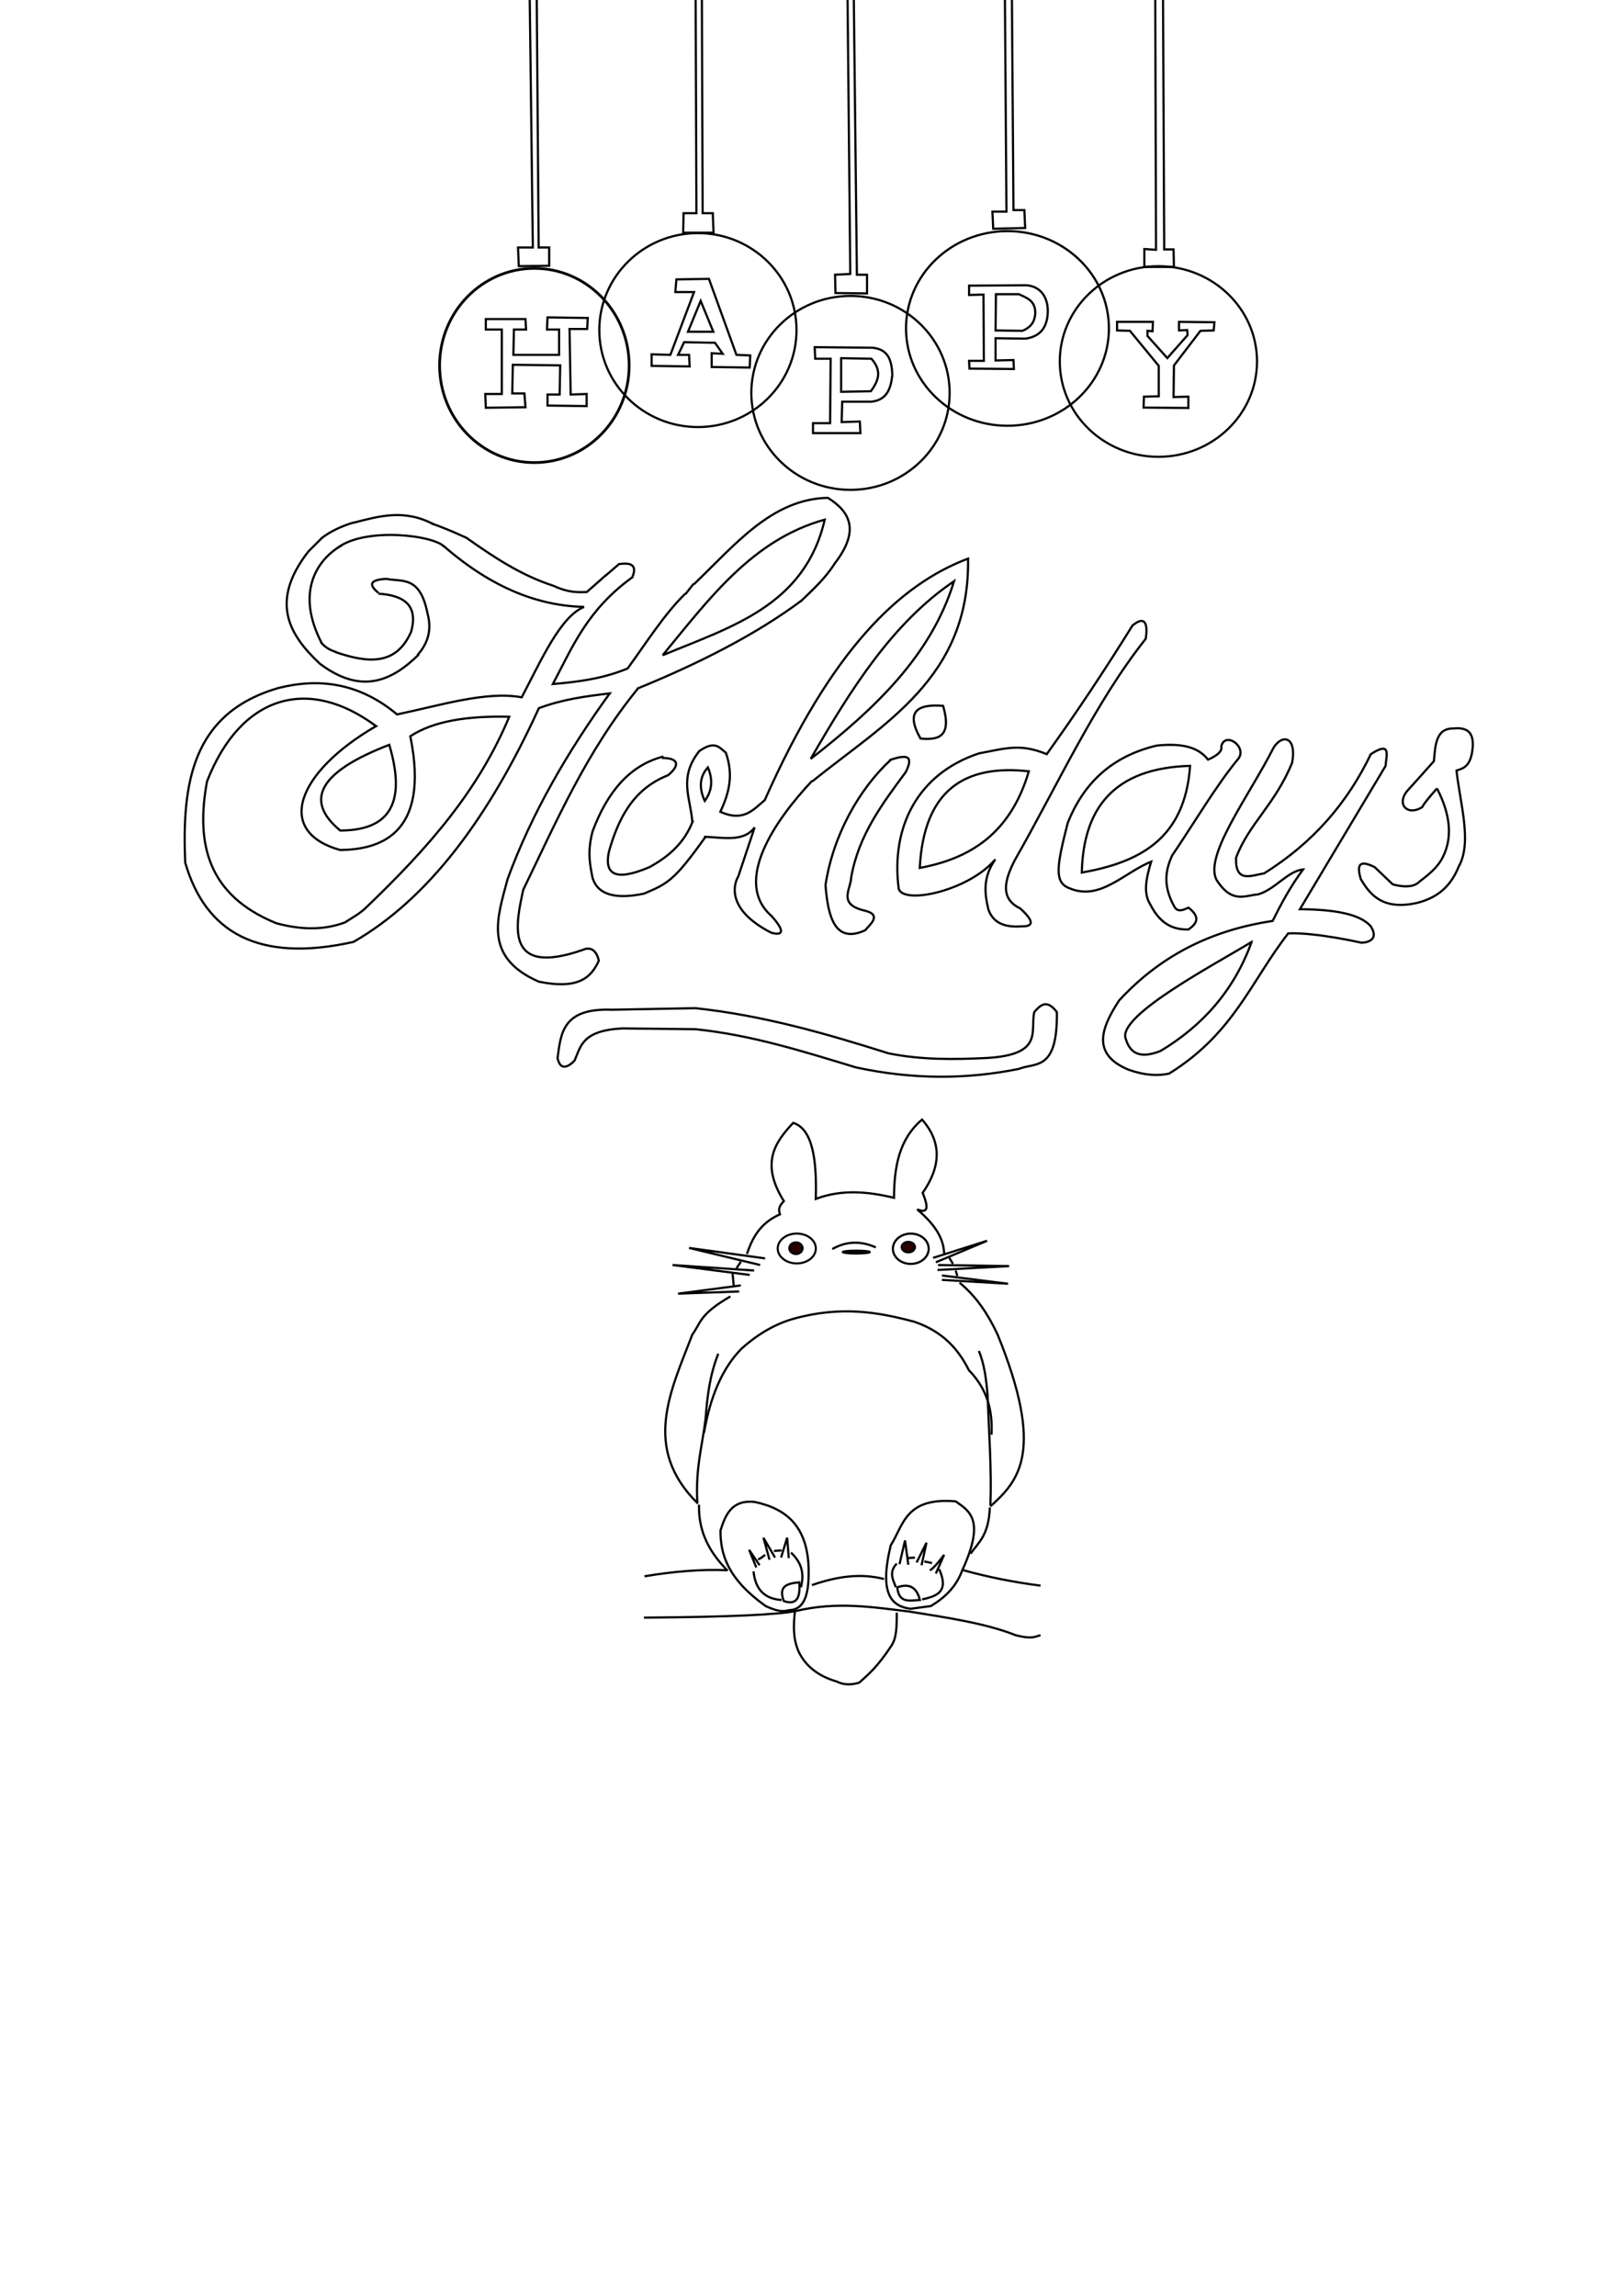 <?xml version="1.0" encoding="UTF-8" standalone="no"?>
<!-- Created with Inkscape (http://www.inkscape.org/) -->

<svg
   xmlns:dc="http://purl.org/dc/elements/1.1/"
   xmlns:cc="http://creativecommons.org/ns#"
   xmlns:rdf="http://www.w3.org/1999/02/22-rdf-syntax-ns#"
   xmlns:svg="http://www.w3.org/2000/svg"
   xmlns="http://www.w3.org/2000/svg"
   xmlns:sodipodi="http://sodipodi.sourceforge.net/DTD/sodipodi-0.dtd"
   xmlns:inkscape="http://www.inkscape.org/namespaces/inkscape"
   width="210mm"
   height="297mm"
   viewBox="0 0 744.094 1052.362"
   id="svg2"
   version="1.1"
   inkscape:version="0.91 r13725"
   sodipodi:docname="holidays.svg">
  <defs
     id="defs4" />
  <sodipodi:namedview
     id="base"
     pagecolor="#ffffff"
     bordercolor="#666666"
     borderopacity="1.0"
     inkscape:pageopacity="0.0"
     inkscape:pageshadow="2"
     inkscape:zoom="0.49497475"
     inkscape:cx="367.81283"
     inkscape:cy="590.56909"
     inkscape:document-units="px"
     inkscape:current-layer="layer1"
     showgrid="false"
     inkscape:window-width="1280"
     inkscape:window-height="702"
     inkscape:window-x="0"
     inkscape:window-y="1"
     inkscape:window-maximized="1"
     inkscape:snap-global="true" />
  <g
     inkscape:label="Layer 1"
     inkscape:groupmode="layer"
     id="layer1">
    <path
       style="fill:none;fill-rule:evenodd;stroke:#000000;stroke-width:1px;stroke-linecap:butt;stroke-linejoin:miter;stroke-opacity:1"
       d="m 178.47,341.413 c 8.493,28.572 -1.513,39.242 -22.5,39.286 -16.949,-14.054 -9.122,-27.136 22.5,-39.286 z"
       id="path4186"
       inkscape:connector-curvature="0"
       sodipodi:nodetypes="ccc" />
    <path
       style="fill:none;fill-rule:evenodd;stroke:#000000;stroke-width:1px;stroke-linecap:butt;stroke-linejoin:miter;stroke-opacity:1"
       d="m 172.398,332.842 c -30.818,-22.95 -61.916,-14.522 -77.5,25.357 -5.129,28.117 -0.053,52.048 31.786,65 10.915,2.955 21.464,3.346 31.429,-0.357 3.228,-2.103 6.641,-3.905 9.341,-6.481 29.66,-28.298 52.093,-54.495 66.017,-87.805 -19.078,-0.473 -34.806,1.971 -45.357,8.929 9.455,46.374 -15.552,51.915 -32.143,52.143 -30.207,-8.432 -19.849,-35.747 16.429,-56.786 z"
       id="path4188"
       inkscape:connector-curvature="0"
       sodipodi:nodetypes="ccccscccc" />
    <path
       style="fill:none;fill-rule:evenodd;stroke:#000000;stroke-width:1px;stroke-linecap:butt;stroke-linejoin:miter;stroke-opacity:1"
       d="m 255.613,484.985 c 1.759,8.225 7.857,1.071 7.857,1.071 2.819,-6.449 3.411,-13.684 21.786,-14.643 l 6.071,0.065 27.501,0.293 c 25.802,2.638 49.613,10.252 73.571,17.5 26.378,5.726 51.121,5.459 74.643,0.714 7.701,-3.089 17.86,1.199 17.5,-26.071 -4.671,-6.094 -7.552,-3.237 -10.357,0 -2.02,8.555 4.779,19.631 -22.143,21.071 -14.538,0.659 -29.168,0.949 -44.643,-2.143 -28.476,-9.001 -57.279,-17.347 -88.571,-20.714 -11.179,0.238 -24.183,0.476 -38.214,0.714 -22.966,-0.879 -23.449,11.058 -25,22.143 z"
       id="path4190"
       inkscape:connector-curvature="0"
       sodipodi:nodetypes="ccccccccccccccc" />
    <path
       style="fill:none;fill-rule:evenodd;stroke:#000000;stroke-width:1px;stroke-linecap:butt;stroke-linejoin:miter;stroke-opacity:1"
       d="m 203.47,250.342 c 22.452,19.524 43.736,27.357 64.286,27.857 -10.859,4.461 -19.527,24.261 -28.571,41.429 -16.254,-2.968 -37.333,3.714 -57.143,7.857 -17.073,-14.271 -35.31,-16.897 -54.286,-12.143 -39.923,11.517 -44.325,44.025 -42.857,80 9.305,32.199 33.565,46.119 77.143,36.429 34.328,-19.73 62.095,-56.952 85,-107.143 10.833,-4.094 21.667,-5.49 32.5,-6.786 -18.901,26.13 -35.71,54.725 -46.786,85 -4.741,17.73 -11.446,35.877 14.286,47.143 18.473,3.766 24.082,-2.117 27.5,-9.643 -1.761,-7.862 -7.143,-5 -7.143,-5 -36.756,12.905 -30.814,-12.135 -27.5,-27.5 15.229,-31.346 28.861,-63.135 52.5,-92.143"
       id="path4192"
       inkscape:connector-curvature="0"
       sodipodi:nodetypes="ccccccccccccccc" />
    <path
       style="fill:none;fill-rule:evenodd;stroke:#000000;stroke-width:1px;stroke-linecap:butt;stroke-linejoin:miter;stroke-opacity:1"
       d="m 192.041,299.985 c -12.428,12.194 -26.312,18.56 -45.357,4.286 -14.356,-13.446 -23.059,-28.554 -5.357,-51.429 l 6.071,-6.071"
       id="path4194"
       inkscape:connector-curvature="0"
       sodipodi:nodetypes="cccc" />
    <path
       style="fill:none;fill-rule:evenodd;stroke:#000000;stroke-width:1px;stroke-linecap:butt;stroke-linejoin:miter;stroke-opacity:1"
       d="m 162.041,239.628 c 11.672,-3.008 23.263,-6.458 36.786,0.714"
       id="path4196"
       inkscape:connector-curvature="0"
       sodipodi:nodetypes="cc" />
    <path
       style="fill:none;fill-rule:evenodd;stroke:#000000;stroke-width:1px;stroke-linecap:butt;stroke-linejoin:miter;stroke-opacity:1"
       d="m 156.684,249.985 c -7.823,4.224 -22.853,18.243 -9.286,44.643"
       id="path4200"
       inkscape:connector-curvature="0"
       sodipodi:nodetypes="cc" />
    <path
       style="fill:none;fill-rule:evenodd;stroke:#000000;stroke-width:1px;stroke-linecap:butt;stroke-linejoin:miter;stroke-opacity:1"
       d="m 153.827,298.913 c 14.471,4.944 27.709,6.497 34.643,-9.286 3.403,-12.135 -3.2,-16.766 -15,-17.5"
       id="path4202"
       inkscape:connector-curvature="0"
       sodipodi:nodetypes="ccc" />
    <path
       style="fill:none;fill-rule:evenodd;stroke:#000000;stroke-width:1px;stroke-linecap:butt;stroke-linejoin:miter;stroke-opacity:1"
       d="m 214.184,246.77 c 12.21,8.6 24.625,16.928 39.643,21.786 6.835,3.165 10.961,2.945 15.176,2.834 5.063,-4.424 8.48,-7.437 8.839,-7.829"
       id="path4204"
       inkscape:connector-curvature="0"
       sodipodi:nodetypes="cccc" />
    <path
       style="fill:none;fill-rule:evenodd;stroke:#000000;stroke-width:1px;stroke-linecap:butt;stroke-linejoin:miter;stroke-opacity:1"
       d="m 277.398,264.061 6.429,-5.505 c 5.102,-0.67 8.532,0.124 6.071,6.071 -20.753,14.985 -27.514,32.122 -36.429,48.929 11.429,-0.983 22.857,-2.404 34.286,-7.143 8.648,-11.913 16.903,-25.005 26.429,-34.286"
       id="path4206"
       inkscape:connector-curvature="0"
       sodipodi:nodetypes="cccccc" />
    <path
       style="fill:none;fill-rule:evenodd;stroke:#000000;stroke-width:1px;stroke-linecap:butt;stroke-linejoin:miter;stroke-opacity:1"
       d="m 318.113,267.842 c 18.577,-17.724 35.597,-39.147 61.429,-39.643 10.275,6.398 14.731,15.074 3.214,30 -4.284,6.85 -10.143,12.126 -15.799,17.604"
       id="path4208"
       inkscape:connector-curvature="0"
       sodipodi:nodetypes="cccc" />
    <path
       style="fill:none;fill-rule:evenodd;stroke:#000000;stroke-width:1px;stroke-linecap:butt;stroke-linejoin:miter;stroke-opacity:1"
       d="m 303.827,300.342 c 21.167,-25.692 41.16,-53.01 74.286,-62.143 -9.158,39.569 -43.126,49.159 -74.286,62.143 z"
       id="path4210"
       inkscape:connector-curvature="0"
       sodipodi:nodetypes="ccc" />
    <path
       style="fill:none;fill-rule:evenodd;stroke:#000000;stroke-width:1px;stroke-linecap:butt;stroke-linejoin:miter;stroke-opacity:1"
       d="m 367.398,275.342 c -20.744,15.504 -47.408,28.997 -75.357,40.357"
       id="path4212"
       inkscape:connector-curvature="0"
       sodipodi:nodetypes="cc" />
    <path
       style="fill:none;fill-rule:evenodd;stroke:#000000;stroke-width:1px;stroke-linecap:butt;stroke-linejoin:miter;stroke-opacity:1"
       d="m 303.47,347.485 c 6.498,-0.154 9.26,2.453 2.857,7.857 -16.488,6.432 -23.019,20.564 -27.143,35 -2.22,10.349 2.715,13.919 18.571,7.143 8.647,-4.766 16.088,-10.981 20,-21.429"
       id="path4214"
       inkscape:connector-curvature="0"
       sodipodi:nodetypes="ccccc" />
    <path
       style="fill:none;fill-rule:evenodd;stroke:#000000;stroke-width:1px;stroke-linecap:butt;stroke-linejoin:miter;stroke-opacity:1"
       d="m 304.184,346.77 c -15.359,3.885 -25.706,16.125 -32.5,34.286 -2.546,9.689 -1.146,15.431 0,21.429 2.468,7.77 10.629,9.847 23.571,7.143 10.688,-4.584 13.636,-5.555 28.214,-26.071"
       id="path4216"
       inkscape:connector-curvature="0"
       sodipodi:nodetypes="ccccc" />
    <path
       style="fill:none;fill-rule:evenodd;stroke:#000000;stroke-width:1px;stroke-linecap:butt;stroke-linejoin:miter;stroke-opacity:1"
       d="m 324.541,351.77 c 2.636,6.156 1.64,11.102 -1.429,15.357 -2.524,-5.49 -2.674,-10.811 1.429,-15.357 z"
       id="path4218"
       inkscape:connector-curvature="0"
       sodipodi:nodetypes="ccc" />
    <path
       style="fill:none;fill-rule:evenodd;stroke:#000000;stroke-width:1px;stroke-linecap:butt;stroke-linejoin:miter;stroke-opacity:1"
       d="m 317.398,376.77 c -0.634,-10.549 -6.585,-20.212 3.214,-32.5 7.393,-5.114 9.285,-1.427 12.143,0.714 3.843,10.801 1.179,19.162 -2.5,27.143 10.734,4.795 15.1,-1.025 20.357,-5.357 30.539,-68.834 61.726,-98.846 93.214,-110.714 0.877,54.731 -38.711,75.559 -71.429,102.143"
       id="path4220"
       inkscape:connector-curvature="0"
       sodipodi:nodetypes="ccccccc" />
    <path
       style="fill:none;fill-rule:evenodd;stroke:#000000;stroke-width:1px;stroke-linecap:butt;stroke-linejoin:miter;stroke-opacity:1"
       d="m 371.684,347.842 c 29.241,-22.741 55.32,-47.379 65.714,-81.429 -28.515,19.331 -47.493,49.933 -65.714,81.429 z"
       id="path4222"
       inkscape:connector-curvature="0"
       sodipodi:nodetypes="ccc" />
    <path
       style="fill:none;fill-rule:evenodd;stroke:#000000;stroke-width:1px;stroke-linecap:butt;stroke-linejoin:miter;stroke-opacity:1"
       d="m 372.398,357.842 c -16.696,17.687 -36.798,46.348 -18.571,62.143 9.724,10.937 -0.357,7.5 -0.357,7.5 -23.893,-12.337 -15,-25.714 -15,-25.714 l 7.5,-22.5 c -5.001,6.903 -14.621,4.567 -23.214,4.286"
       id="path4224"
       inkscape:connector-curvature="0"
       sodipodi:nodetypes="cccccc" />
    <path
       style="fill:none;fill-rule:evenodd;stroke:#000000;stroke-width:1px;stroke-linecap:butt;stroke-linejoin:miter;stroke-opacity:1"
       d="m 432.398,323.556 c 4.124,14.325 -2.253,15.726 -10.357,15 -7.027,-12.336 -1.621,-15.968 10.357,-15 z"
       id="path4226"
       inkscape:connector-curvature="0"
       sodipodi:nodetypes="ccc" />
    <path
       style="fill:none;fill-rule:evenodd;stroke:#000000;stroke-width:1px;stroke-linecap:butt;stroke-linejoin:miter;stroke-opacity:1"
       d="m 408.47,348.199 c 6.127,-1.96 10.992,-2.659 6.786,5.714 -10.777,14.544 -21.65,29.028 -25,48.214 -0.113,5.57 -6.55,12.405 6.429,15.357 8.125,1.994 1.514,6.861 0,8.929 -13.448,6.146 -17.039,-5.147 -18.214,-20.714 3.466,-22.87 15.419,-44.06 30,-57.5 z"
       id="path4228"
       inkscape:connector-curvature="0"
       sodipodi:nodetypes="ccccccc" />
    <path
       style="fill:none;fill-rule:evenodd;stroke:#000000;stroke-width:1px;stroke-linecap:butt;stroke-linejoin:miter;stroke-opacity:1"
       d="m 421.684,397.842 c 22.737,-4.239 41.484,-15.397 50,-44.286 -29.432,-3.286 -48.155,8.569 -50,44.286 z"
       id="path4230"
       inkscape:connector-curvature="0"
       sodipodi:nodetypes="ccc" />
    <path
       style="fill:none;fill-rule:evenodd;stroke:#000000;stroke-width:1px;stroke-linecap:butt;stroke-linejoin:miter;stroke-opacity:1"
       d="m 519.184,286.77 c 8.64,-7.212 6.071,6.071 6.071,6.071 -23.432,29.554 -40.095,66.584 -60,101.429 -4.719,9.232 -6.925,17.626 2.5,22.143 7.117,6.506 5.573,8.349 0.357,8.214 -8.053,0.612 -13.053,-2.007 -15,-7.857 -1.709,-7.271 -2.585,-14.647 3.214,-22.857 -11.86,14.196 -41.712,20.922 -44.286,13.571 -3.691,-28.119 8.5,-52.8 36.786,-62.143 12.495,-2.348 18.922,-4.647 31.071,0.357 14.105,-19.643 27.084,-39.286 39.286,-58.929 z"
       id="path4236"
       inkscape:connector-curvature="0"
       sodipodi:nodetypes="ccccccccccc" />
    <path
       style="fill:none;fill-rule:evenodd;stroke:#000000;stroke-width:1px;stroke-linecap:butt;stroke-linejoin:miter;stroke-opacity:1"
       d="m 495.97,399.985 c 0.681,-29.532 14.714,-47.936 49.643,-48.929 -2.345,33.921 -23.7,44.269 -49.643,48.929 z"
       id="path4238"
       inkscape:connector-curvature="0"
       sodipodi:nodetypes="ccc" />
    <path
       style="fill:none;fill-rule:evenodd;stroke:#000000;stroke-width:1px;stroke-linecap:butt;stroke-linejoin:miter;stroke-opacity:1"
       d="m 559.898,342.128 c 1.871,-7.296 12.518,0.61 7.5,6.071 -9.877,11.971 -19.996,29.208 -30,43.929 -3.094,6.707 -4.341,14.029 1.071,23.571 1.52,2.584 3.984,1.432 6.429,0.357 5.755,4.484 3.669,7.4 0,10 -6.624,0.143 -12.77,-2.103 -17.5,-11.429 -3.463,-5.353 -1.801,-12.416 0.357,-19.643 -12.365,4.925 -23.445,18.206 -37.5,12.143 -7.114,-2.632 -5.728,-10.372 -0.714,-30 7.02,-17.464 19.429,-30.257 40.714,-35.357 9.799,-0.964 18.502,-0.175 23.571,6.429 0,0 7.162,-2.802 6.071,-6.071 z"
       id="path4240"
       inkscape:connector-curvature="0"
       sodipodi:nodetypes="ccccccccccccc" />
    <path
       style="fill:none;fill-rule:evenodd;stroke:#000000;stroke-width:1px;stroke-linecap:butt;stroke-linejoin:miter;stroke-opacity:1"
       d="m 583.827,342.842 c 4.152,-6.731 10.781,-5.047 8.571,6.786 -7.799,19.158 -19.926,28.064 -25.714,43.571 -0.391,11.735 6.896,8.113 12.857,7.143 22.825,-14.205 38.477,-32.824 48.929,-54.643 9.709,-6.339 7.002,0.868 6.786,5.357 l -39.286,65.714 c 15.437,0.108 27.508,2.052 32.5,7.857 4.705,7.518 -4.286,7.5 -4.286,7.5 0,0 -20.916,-4.81 -33.571,-4.286 -16.991,21.755 -24.929,45.924 -54.643,64.286 -4.969,1.034 -10.758,0.974 -18.571,-1.786 -17.054,-7.123 -12.656,-19.013 -4.286,-31.786 20.332,-22.023 44.321,-32.467 70.357,-36.429 3.916,-7.857 8.129,-15.714 13.929,-23.571 -6.905,0.62 -13.095,9.411 -20.714,11.429 -5.98,0.502 -11.695,4.188 -18.571,-6.071 -7.044,-10.69 14.717,-39.212 25.714,-61.071 z"
       id="path4242"
       inkscape:connector-curvature="0"
       sodipodi:nodetypes="cccccccccccccccccc" />
    <path
       style="fill:none;fill-rule:evenodd;stroke:#000000;stroke-width:1px;stroke-linecap:butt;stroke-linejoin:miter;stroke-opacity:1"
       d="m 573.827,431.77 c -7.983,22.117 -22.378,38.356 -41.786,50 -10.314,4.034 -14.281,0.311 -16.071,-6.071 -2.622,-10.738 41.001,-33.625 57.857,-43.929 z"
       id="path4244"
       inkscape:connector-curvature="0"
       sodipodi:nodetypes="cccc" />
    <path
       style="fill:none;fill-rule:evenodd;stroke:#000000;stroke-width:1px;stroke-linecap:butt;stroke-linejoin:miter;stroke-opacity:1"
       d="m 658.827,361.413 c -6.429,7.143 -6.786,8.571 -6.786,8.571 -6.511,4.112 -11.817,-0.905 -7.143,-7.143 4.599,-5.076 8.851,-9.804 12.5,-13.929 0.654,-7.322 0.882,-15.071 8.929,-15 7.493,-0.769 8.992,2.958 8.929,7.857 -0.634,9.407 -4.08,10.38 -7.5,11.429 1.701,15.389 7.222,32.901 1.071,43.929 -4.224,10.556 -11.274,14.752 -19.286,16.786 -14.951,3.269 -21.119,-3.044 -25.714,-11.071 -1.531,-5.46 -1.465,-9.322 6.429,-5.357 l 8.214,7.857 c 0,0 8.452,2.699 12.143,-1.071 4.272,-3.347 8.648,-6.59 11.071,-11.786 4.117,-8.514 3.5,-18.749 -2.857,-31.071 z"
       id="path4246"
       inkscape:connector-curvature="0"
       sodipodi:nodetypes="ccccccccccccccc" />
    <path
       style="fill:none;fill-rule:evenodd;stroke:#000000;stroke-width:1px;stroke-linecap:butt;stroke-linejoin:miter;stroke-opacity:1"
       d="m 317.995,267.602 -3.788,4.798 z"
       id="path4248"
       inkscape:connector-curvature="0" />
    <path
       style="fill:none;fill-rule:evenodd;stroke:#000000;stroke-width:1px;stroke-linecap:butt;stroke-linejoin:miter;stroke-opacity:1"
       d="m 173.47,271.77 c -3.915,-3.317 -4.843,-5.946 3.571,-6.429 7.222,1.438 15.519,-1.607 18.929,15.714 1.855,6.738 0.9,13.22 -4.643,19.286"
       id="path4250"
       inkscape:connector-curvature="0"
       sodipodi:nodetypes="cccc" />
    <path
       style="fill:none;fill-rule:evenodd;stroke:#000000;stroke-width:1px;stroke-linecap:butt;stroke-linejoin:miter;stroke-opacity:1"
       d="m 154.184,298.913 c -3.405,-1.036 -5.64,-2.656 -7.143,-4.643"
       id="path4252"
       inkscape:connector-curvature="0"
       sodipodi:nodetypes="cc" />
    <path
       style="fill:none;fill-rule:evenodd;stroke:#000000;stroke-width:1px;stroke-linecap:butt;stroke-linejoin:miter;stroke-opacity:1"
       d="m 147.153,246.894 c 4.326,-3.39 9.482,-5.742 15.152,-7.45"
       id="path4254"
       inkscape:connector-curvature="0"
       sodipodi:nodetypes="cc" />
    <path
       style="fill:none;fill-rule:evenodd;stroke:#000000;stroke-width:1px;stroke-linecap:butt;stroke-linejoin:miter;stroke-opacity:1"
       d="m 154.729,251.187 c 12.585,-9.742 44.724,-5.872 49.119,-0.379"
       id="path4256"
       inkscape:connector-curvature="0"
       sodipodi:nodetypes="cc" />
    <path
       style="fill:none;fill-rule:evenodd;stroke:#000000;stroke-width:1px;stroke-linecap:butt;stroke-linejoin:miter;stroke-opacity:1"
       d="m 214.363,246.77 c -6.454,-2.995 -11.879,-5.219 -16.429,-6.786"
       id="path4258"
       inkscape:connector-curvature="0"
       sodipodi:nodetypes="cc" />
    <path
       style="fill:none;fill-rule:evenodd;stroke:#000000;stroke-width:1px;stroke-linecap:butt;stroke-linejoin:miter;stroke-opacity:1"
       d="M 244.643,113.076 Z"
       id="path4294"
       inkscape:connector-curvature="0" />
    <path
       style="fill:none;fill-rule:evenodd;stroke:#000000;stroke-width:1px;stroke-linecap:butt;stroke-linejoin:miter;stroke-opacity:1"
       d="m 242.857,-1.209 1.429,114.643 -6.786,0 0.357,8.571 13.929,-0.179 0,-8.393 -4.821,0 -0.893,-115"
       id="path4296"
       inkscape:connector-curvature="0"
       sodipodi:nodetypes="cccccccc" />
    <path
       style="fill:none;fill-rule:evenodd;stroke:#000000;stroke-width:1px;stroke-linecap:butt;stroke-linejoin:miter;stroke-opacity:1"
       d="m 318.929,-1.209 0.357,98.929 -5.893,0 -0.179,8.929 13.929,0 -0.357,-8.929 -4.643,0 -0.357,-99.643"
       id="path4302"
       inkscape:connector-curvature="0"
       sodipodi:nodetypes="cccccccc" />
    <path
       style="fill:none;fill-rule:evenodd;stroke:#000000;stroke-width:1px;stroke-linecap:butt;stroke-linejoin:miter;stroke-opacity:1"
       d="m 388.571,-1.566 1.25,127.143 -6.964,0.357 0.179,8.393 14.464,0.179 0,-8.571 -4.643,0 -1.429,-127.857"
       id="path4304"
       inkscape:connector-curvature="0"
       sodipodi:nodetypes="cccccccc" />
    <path
       style="fill:none;fill-rule:evenodd;stroke:#000000;stroke-width:1px;stroke-linecap:butt;stroke-linejoin:miter;stroke-opacity:1"
       d="m 460.714,-2.281 0.714,99.286 -6.429,0 0.357,7.857 14.643,-0.357 -0.357,-8.214 -5,0 -0.714,-97.857"
       id="path4306"
       inkscape:connector-curvature="0" />
    <path
       style="fill:none;fill-rule:evenodd;stroke:#000000;stroke-width:1px;stroke-linecap:butt;stroke-linejoin:miter;stroke-opacity:1"
       d="M 529.643,-1.566 530,114.505 l -5.357,-0.357 -1e-5,8.214 13.571,0 -0.179,-8.036 -4.286,0 -0.536,-116.25"
       id="path4308"
       inkscape:connector-curvature="0"
       sodipodi:nodetypes="cccccccc" />
    <path
       style="fill:none;fill-rule:evenodd;stroke:#000000;stroke-width:1px;stroke-linecap:butt;stroke-linejoin:miter;stroke-opacity:1"
       d="m 222.739,146.255 18.183,0 0.253,4.798 -5.556,-10e-6 -0.253,11.617 20.961,0 0,-11.617 -5.556,0 0.253,-5.556 18.435,0.253 -0.253,5.051 -8.081,0 0.505,30.052 7.324,-0.253 1e-5,5.556 -17.93,-0.253 0,-5.051 5.556,0 0.253,-13.385 -21.718,-0.253 -0.253,13.132 5.556,0 0.505,6.313 -18.183,0.253 -0.253,-6.313 7.576,0 0,-29.547 -7.324,0 z"
       id="path4324"
       inkscape:connector-curvature="0"
       sodipodi:nodetypes="ccccccccccccccccccccccccccccc" />
    <path
       style="fill:none;fill-rule:evenodd;stroke:#000000;stroke-width:1px;stroke-linecap:butt;stroke-linejoin:miter;stroke-opacity:1"
       d="m 321.229,137.922 -5.808,14.142 11.617,0 z"
       id="path4326"
       inkscape:connector-curvature="0" />
    <path
       style="fill:none;fill-rule:evenodd;stroke:#000000;stroke-width:1px;stroke-linecap:butt;stroke-linejoin:miter;stroke-opacity:1"
       d="m 310.117,128.073 14.9,-0.253 12.627,34.85 6.313,0.253 -0.253,5.556 -17.425,-0.253 0,-6.313 5.051,0.253 -3.536,-5.051 -14.142,-0.253 -2.778,5.808 5.051,0 0.253,5.303 -17.425,-0.253 0,-5.303 8.586,0.253 10.859,-28.789 -8.586,0 z"
       id="path4328"
       inkscape:connector-curvature="0" />
    <path
       style="fill:none;fill-rule:evenodd;stroke:#000000;stroke-width:1px;stroke-linecap:butt;stroke-linejoin:miter;stroke-opacity:1"
       d="m 385.626,164.186 0,15.405 13.637,-0.253 c 3.633,-4.967 5.117,-9.428 0.253,-14.9 z"
       id="path4330"
       inkscape:connector-curvature="0"
       sodipodi:nodetypes="ccccc" />
    <path
       style="fill:none;fill-rule:evenodd;stroke:#000000;stroke-width:1px;stroke-linecap:butt;stroke-linejoin:miter;stroke-opacity:1"
       d="m 373.756,164.438 7.071,0 -0.253,29.547 -7.829,0 0,4.546 21.718,0 -0.253,-5.303 -8.334,0.253 0.253,-9.344 13.385,0 c 7.319,-0.829 8.93,-6.224 9.596,-12.374 -0.33,-6.089 -1.461,-11.595 -9.091,-12.374 l -26.517,-0.253 z"
       id="path4332"
       inkscape:connector-curvature="0"
       sodipodi:nodetypes="cccccccccccccc" />
    <path
       style="fill:none;fill-rule:evenodd;stroke:#000000;stroke-width:1px;stroke-linecap:butt;stroke-linejoin:miter;stroke-opacity:1"
       d="m 450.893,135.041 0.179,30.357 -6.786,0 0.179,3.571 20.357,0.179 -0.179,-4.107 -8.214,0.179 0,-10.179 13.75,0.179 c 7.044,-1 9.788,-5.379 10.179,-11.607 0.38,-6.965 -3.059,-12.38 -9.821,-12.857 l -26.25,0.179 0,4.286 z"
       id="path4354"
       inkscape:connector-curvature="0"
       sodipodi:nodetypes="cccccccccccccc" />
    <path
       style="fill:none;fill-rule:evenodd;stroke:#000000;stroke-width:1px;stroke-linecap:butt;stroke-linejoin:miter;stroke-opacity:1"
       d="m 456.607,134.862 -0.179,16.607 12.321,0.179 c 4.459,-1.847 5.692,-4.769 5.893,-8.036 0.088,-5.828 -3.915,-7.054 -7.5,-8.75 z"
       id="path4356"
       inkscape:connector-curvature="0"
       sodipodi:nodetypes="cccccc" />
    <path
       style="fill:none;fill-rule:evenodd;stroke:#000000;stroke-width:1px;stroke-linecap:butt;stroke-linejoin:miter;stroke-opacity:1"
       d="m 512.143,147.541 16.429,0 -0.179,4.286 -2.321,-0.179 0,2.321 9.107,10.179 9.286,-10.536 -0.179,-2.321 -3.75,0.179 0,-3.929 16.25,0.179 -0.357,3.75 -6.071,0.179 -12.143,15.893 -0.179,14.464 6.786,-0.179 0,5.179 -20.536,-0.179 0.179,-5 6.786,-0.179 0,-13.929 -13.214,-16.071 -5.893,-0.179 z"
       id="path4358"
       inkscape:connector-curvature="0" />
    <ellipse
       style="fill:none;stroke:#000000;stroke-opacity:1"
       id="path4380"
       cx="319.966"
       cy="151.306"
       rx="45.204"
       ry="44.447" />
    <ellipse
       style="fill:none;stroke:#000000;stroke-opacity:1"
       id="path4384"
       cx="389.919"
       cy="180.095"
       rx="45.457"
       ry="44.447" />
    <ellipse
       style="fill:none;stroke:#000000;stroke-width:1.009;stroke-opacity:1"
       id="path4386"
       cx="461.892"
       cy="150.549"
       rx="46.506"
       ry="44.608" />
    <ellipse
       style="fill:none;stroke:#000000;stroke-width:0.992;stroke-opacity:1"
       id="path4388"
       cx="531.088"
       cy="165.701"
       rx="45.209"
       ry="43.693" />
    <ellipse
       style="fill:none;fill-rule:evenodd;stroke:#000000;stroke-width:1.255px;stroke-linecap:butt;stroke-linejoin:miter;stroke-opacity:1;fill-opacity:1"
       id="path4298"
       cx="244.992"
       cy="-167.531"
       rx="43.449"
       ry="44.515"
       transform="scale(1,-1)" />
    <ellipse
       style="fill:none;fill-opacity:1;stroke:#000000;stroke-width:0.947;stroke-miterlimit:4;stroke-dasharray:none;stroke-opacity:1"
       id="path4519"
       cx="365.296"
       cy="572.287"
       rx="8.739"
       ry="6.845" />
    <ellipse
       style="fill:none;fill-opacity:1;stroke:#000000;stroke-width:1;stroke-miterlimit:4;stroke-dasharray:none;stroke-opacity:1"
       id="path4521"
       cx="417.572"
       cy="572.413"
       rx="8.207"
       ry="6.945" />
    <path
       style="fill:none;fill-rule:evenodd;stroke:#000000;stroke-width:1px;stroke-linecap:butt;stroke-linejoin:miter;stroke-opacity:1"
       d="m 432.85,574.56 c -0.21,-7.708 -5.273,-14.209 -12.374,-20.203 3.822,1.538 6.055,0.91 2.525,-7.576 9.327,-13.368 7.909,-24.256 -0.253,-33.588 -10.773,9.118 -12.774,22.075 -12.879,35.86 -11.953,-2.86 -23.907,-3.993 -35.86,0.505 0.546,-18.184 -1.516,-32.083 -10.354,-34.85 -8.304,8.872 -15.18,18.385 -4.293,35.86 -2.809,2.908 -2.235,4.463 -1.768,6.061 -9.139,4.017 -12.673,10.836 -15.152,18.183"
       id="path4525"
       inkscape:connector-curvature="0"
       sodipodi:nodetypes="cccccccccc" />
    <path
       style="fill:none;fill-rule:evenodd;stroke:#000000;stroke-width:1px;stroke-linecap:butt;stroke-linejoin:miter;stroke-opacity:1"
       d="m 427.8,576.58 24.749,-7.829 -23.486,9.849"
       id="path4527"
       inkscape:connector-curvature="0" />
    <path
       style="fill:none;fill-rule:evenodd;stroke:#000000;stroke-width:1px;stroke-linecap:butt;stroke-linejoin:miter;stroke-opacity:1"
       d="m 430.072,579.863 32.577,0.505 -32.83,1.768"
       id="path4529"
       inkscape:connector-curvature="0" />
    <path
       style="fill:none;fill-rule:evenodd;stroke:#000000;stroke-width:1px;stroke-linecap:butt;stroke-linejoin:miter;stroke-opacity:1"
       d="m 431.84,584.662 30.305,3.788 -30.305,-1.768"
       id="path4531"
       inkscape:connector-curvature="0" />
    <path
       style="fill:none;fill-rule:evenodd;stroke:#000000;stroke-width:1px;stroke-linecap:butt;stroke-linejoin:miter;stroke-opacity:1"
       d="m 350.775,576.833 -34.85,-4.798 32.577,7.829"
       id="path4533"
       inkscape:connector-curvature="0" />
    <path
       style="fill:none;fill-rule:evenodd;stroke:#000000;stroke-width:1px;stroke-linecap:butt;stroke-linejoin:miter;stroke-opacity:1"
       d="m 345.725,582.389 -37.376,-2.525 35.355,4.546"
       id="path4535"
       inkscape:connector-curvature="0" />
    <path
       style="fill:none;fill-rule:evenodd;stroke:#000000;stroke-width:1px;stroke-linecap:butt;stroke-linejoin:miter;stroke-opacity:1"
       d="m 339.664,589.207 -28.789,3.788 28.032,-1.01"
       id="path4537"
       inkscape:connector-curvature="0" />
    <path
       style="fill:none;fill-rule:evenodd;stroke:#000000;stroke-width:1px;stroke-linecap:butt;stroke-linejoin:miter;stroke-opacity:1"
       d="m 381.585,572.54 c 6.65,-3.78 13.3,-3.709 19.951,-0.758"
       id="path4539"
       inkscape:connector-curvature="0"
       sodipodi:nodetypes="cc" />
    <ellipse
       style="fill:#2b0000;fill-opacity:1;stroke:#000000;stroke-width:1;stroke-miterlimit:4;stroke-dasharray:none;stroke-opacity:1"
       id="path4541"
       cx="364.918"
       cy="572.161"
       rx="3.03"
       ry="2.652" />
    <ellipse
       style="fill:#2b0000;fill-opacity:1;stroke:#000000;stroke-width:1;stroke-miterlimit:4;stroke-dasharray:none;stroke-opacity:1"
       id="path4543"
       cx="416.435"
       cy="571.656"
       rx="3.03"
       ry="2.399" />
    <ellipse
       style="fill:#2b0000;fill-opacity:1;stroke:#000000;stroke-width:1;stroke-miterlimit:4;stroke-dasharray:none;stroke-opacity:1"
       id="path4545"
       cx="392.571"
       cy="573.929"
       rx="6.187"
       ry="0.631" />
    <path
       style="fill:none;fill-rule:evenodd;stroke:#000000;stroke-width:1px;stroke-linecap:butt;stroke-linejoin:miter;stroke-opacity:1"
       d="m 435.249,576.58 1.641,2.778"
       id="path4547"
       inkscape:connector-curvature="0" />
    <path
       style="fill:none;fill-rule:evenodd;stroke:#000000;stroke-width:1px;stroke-linecap:butt;stroke-linejoin:miter;stroke-opacity:1"
       d="m 438.154,582.389 0.758,2.525"
       id="path4549"
       inkscape:connector-curvature="0" />
    <path
       style="fill:none;fill-rule:evenodd;stroke:#000000;stroke-width:1px;stroke-linecap:butt;stroke-linejoin:miter;stroke-opacity:1"
       d="m 439.921,587.945 c 8.156,6.739 13.285,14.991 17.425,23.739 21.71,53.371 9.989,67.003 -3.283,78.792"
       id="path4551"
       inkscape:connector-curvature="0"
       sodipodi:nodetypes="ccc" />
    <path
       style="fill:none;fill-rule:evenodd;stroke:#000000;stroke-width:1px;stroke-linecap:butt;stroke-linejoin:miter;stroke-opacity:1"
       d="m 339.664,578.348 -2.02,3.03"
       id="path4553"
       inkscape:connector-curvature="0" />
    <path
       style="fill:none;fill-rule:evenodd;stroke:#000000;stroke-width:1px;stroke-linecap:butt;stroke-linejoin:miter;stroke-opacity:1"
       d="m 335.876,583.904 0.505,5.303"
       id="path4555"
       inkscape:connector-curvature="0" />
    <path
       style="fill:none;fill-rule:evenodd;stroke:#000000;stroke-width:1px;stroke-linecap:butt;stroke-linejoin:miter;stroke-opacity:1"
       d="m 334.866,594.258 c -14.453,8.351 -13.491,12.168 -17.425,17.425 -9.992,26.04 -23.284,52.14 2.525,77.529"
       id="path4557"
       inkscape:connector-curvature="0"
       sodipodi:nodetypes="ccc" />
    <path
       style="fill:none;fill-rule:evenodd;stroke:#000000;stroke-width:1px;stroke-linecap:butt;stroke-linejoin:miter;stroke-opacity:1"
       d="m 329.31,620.522 c -4.074,10.277 -5.039,19.931 -5.808,29.547 -1.456,12.674 -4.723,22.631 -3.788,38.891"
       id="path4213"
       inkscape:connector-curvature="0"
       sodipodi:nodetypes="ccc" />
    <path
       style="fill:none;fill-rule:evenodd;stroke:#000000;stroke-width:1px;stroke-linecap:butt;stroke-linejoin:miter;stroke-opacity:1"
       d="m 322.744,656.887 c 2.827,-16.421 8.287,-29.622 17.173,-38.638 7.829,-7.02 15.657,-11.329 23.486,-13.637 22.37,-6.275 39.412,-3.079 55.811,1.263 13.155,4.492 20.221,12.666 25.001,22.223 8.84,9.079 10.898,19.127 10.354,29.547"
       id="path4217"
       inkscape:connector-curvature="0"
       sodipodi:nodetypes="cccccc" />
    <path
       style="fill:none;fill-rule:evenodd;stroke:#000000;stroke-width:1px;stroke-linecap:butt;stroke-linejoin:miter;stroke-opacity:1"
       d="m 448.76,619.259 c 2.598,6.069 3.435,13.312 4.041,20.708 0.58,16.752 1.896,33.503 1.263,50.255"
       id="path4219"
       inkscape:connector-curvature="0"
       sodipodi:nodetypes="ccc" />
    <path
       style="fill:none;fill-rule:evenodd;stroke:#000000;stroke-width:1px;stroke-linecap:butt;stroke-linejoin:miter;stroke-opacity:1"
       d="m 320.471,689.717 c -0.331,13.24 5.433,22.417 13.132,30.305"
       id="path4221"
       inkscape:connector-curvature="0"
       sodipodi:nodetypes="cc" />
    <path
       style="fill:none;fill-rule:evenodd;stroke:#000000;stroke-width:1px;stroke-linecap:butt;stroke-linejoin:miter;stroke-opacity:1"
       d="m 453.811,690.98 c -0.516,12.903 -5.154,15.915 -8.839,21.213"
       id="path4223"
       inkscape:connector-curvature="0"
       sodipodi:nodetypes="cc" />
    <path
       style="fill:none;fill-rule:evenodd;stroke:#000000;stroke-width:1px;stroke-linecap:butt;stroke-linejoin:miter;stroke-opacity:1"
       d="m 372.241,726.588 c 11.027,-3.832 22.055,-5.655 33.083,-2.778"
       id="path4225"
       inkscape:connector-curvature="0"
       sodipodi:nodetypes="cc" />
    <path
       style="fill:none;fill-rule:evenodd;stroke:#000000;stroke-width:1px;stroke-linecap:butt;stroke-linejoin:miter;stroke-opacity:1"
       d="m 345.977,688.455 c 14.765,3.149 25.394,11.513 24.749,34.093 -0.188,8.349 -2.02,14.437 -7.576,15.405 -3.184,0.07 -4.01,1.955 -12.122,-1.768 -17.309,-12.333 -20.761,-23.6 -20.708,-34.598 2.306,-7.534 5.395,-14.218 15.657,-13.132 z"
       id="path4229"
       inkscape:connector-curvature="0"
       sodipodi:nodetypes="cccccc" />
    <path
       style="fill:none;fill-rule:evenodd;stroke:#000000;stroke-width:1px;stroke-linecap:butt;stroke-linejoin:miter;stroke-opacity:1"
       d="m 438.154,688.202 c -23.042,-2.005 -23.874,10.797 -29.799,20.203 -5.41,22.542 0.486,27.857 9.091,29.042 l 9.344,-1.263 c 6.221,-3.764 11.525,-8.63 14.395,-16.415 10.511,-22.93 3.501,-26.991 -3.03,-31.567 z"
       id="path4231"
       inkscape:connector-curvature="0"
       sodipodi:nodetypes="cccccc" />
    <path
       style="fill:none;fill-rule:evenodd;stroke:#000000;stroke-width:1px;stroke-linecap:butt;stroke-linejoin:miter;stroke-opacity:1"
       d="m 411.385,727.598 c 0.658,7.523 5.824,6.029 10.354,5.808 -1.325,-5.277 -4.324,-7.924 -10.354,-5.808 z"
       id="path4233"
       inkscape:connector-curvature="0"
       sodipodi:nodetypes="ccc" />
    <path
       style="fill:none;fill-rule:evenodd;stroke:#000000;stroke-width:1px;stroke-linecap:butt;stroke-linejoin:miter;stroke-opacity:1"
       d="m 359.362,733.912 c 6.161,2.083 7.619,-1.948 7.071,-8.586 -5.223,0.474 -9.794,1.491 -7.071,8.586 z"
       id="path4235"
       inkscape:connector-curvature="0"
       sodipodi:nodetypes="ccc" />
    <path
       style="fill:none;fill-rule:evenodd;stroke:#000000;stroke-width:1px;stroke-linecap:butt;stroke-linejoin:miter;stroke-opacity:1"
       d="m 345.472,720.275 c 0.816,8.55 5.331,12.661 12.879,13.132"
       id="path4237"
       inkscape:connector-curvature="0"
       sodipodi:nodetypes="cc" />
    <path
       style="fill:none;fill-rule:evenodd;stroke:#000000;stroke-width:1px;stroke-linecap:butt;stroke-linejoin:miter;stroke-opacity:1"
       d="m 362.645,711.688 c 4.103,3.866 6.478,8.691 4.546,15.91"
       id="path4239"
       inkscape:connector-curvature="0"
       sodipodi:nodetypes="cc" />
    <path
       style="fill:none;fill-rule:evenodd;stroke:#000000;stroke-width:1px;stroke-linecap:butt;stroke-linejoin:miter;stroke-opacity:1"
       d="m 354.816,710.931 3.536,-0.253"
       id="path4241"
       inkscape:connector-curvature="0" />
    <path
       style="fill:none;fill-rule:evenodd;stroke:#000000;stroke-width:1px;stroke-linecap:butt;stroke-linejoin:miter;stroke-opacity:1"
       d="m 347.492,714.719 c 1.01,0 3.283,-2.02 3.283,-2.02"
       id="path4243"
       inkscape:connector-curvature="0"
       sodipodi:nodetypes="cc" />
    <path
       style="fill:none;fill-rule:evenodd;stroke:#000000;stroke-width:1px;stroke-linecap:butt;stroke-linejoin:miter;stroke-opacity:1"
       d="m 411.132,716.739 c -4.487,4.497 -0.573,9.097 -0.505,10.859"
       id="path4245"
       inkscape:connector-curvature="0"
       sodipodi:nodetypes="cc" />
    <path
       style="fill:none;fill-rule:evenodd;stroke:#000000;stroke-width:1px;stroke-linecap:butt;stroke-linejoin:miter;stroke-opacity:1"
       d="m 430.578,719.264 c 4.767,10.705 -1.396,12.408 -7.829,13.89"
       id="path4247"
       inkscape:connector-curvature="0"
       sodipodi:nodetypes="cc" />
    <path
       style="fill:none;fill-rule:evenodd;stroke:#000000;stroke-width:1px;stroke-linecap:butt;stroke-linejoin:miter;stroke-opacity:1"
       d="m 423.759,715.729 3.536,0.758"
       id="path4249"
       inkscape:connector-curvature="0" />
    <path
       style="fill:none;fill-rule:evenodd;stroke:#000000;stroke-width:1px;stroke-linecap:butt;stroke-linejoin:miter;stroke-opacity:1"
       d="m 415.93,714.214 3.536,-0.253"
       id="path4251"
       inkscape:connector-curvature="0" />
    <path
       style="fill:none;fill-rule:evenodd;stroke:#000000;stroke-width:1px;stroke-linecap:butt;stroke-linejoin:miter;stroke-opacity:1"
       d="m 346.735,718.507 -3.283,-8.081 4.798,7.071"
       id="path4253"
       inkscape:connector-curvature="0" />
    <path
       style="fill:none;fill-rule:evenodd;stroke:#000000;stroke-width:1px;stroke-linecap:butt;stroke-linejoin:miter;stroke-opacity:1"
       d="m 352.796,714.971 -2.778,-10.102 5.303,9.091 0,0"
       id="path4255"
       inkscape:connector-curvature="0" />
    <path
       style="fill:none;fill-rule:evenodd;stroke:#000000;stroke-width:1px;stroke-linecap:butt;stroke-linejoin:miter;stroke-opacity:1"
       d="m 358.099,713.961 2.778,-9.091 0.758,9.344"
       id="path4257"
       inkscape:connector-curvature="0" />
    <path
       style="fill:none;fill-rule:evenodd;stroke:#000000;stroke-width:1px;stroke-linecap:butt;stroke-linejoin:miter;stroke-opacity:1"
       d="m 412.395,716.992 2.525,-10.859 1.515,11.112"
       id="path4259"
       inkscape:connector-curvature="0" />
    <path
       style="fill:none;fill-rule:evenodd;stroke:#000000;stroke-width:1px;stroke-linecap:butt;stroke-linejoin:miter;stroke-opacity:1"
       d="m 420.223,716.234 4.546,-9.091 -2.273,10.354"
       id="path4261"
       inkscape:connector-curvature="0" />
    <path
       style="fill:none;fill-rule:evenodd;stroke:#000000;stroke-width:1px;stroke-linecap:butt;stroke-linejoin:miter;stroke-opacity:1"
       d="m 426.284,719.769 c 1.768,-0.505 6.566,-7.071 6.566,-7.071 l -3.788,8.586"
       id="path4263"
       inkscape:connector-curvature="0" />
    <path
       style="fill:none;fill-rule:evenodd;stroke:#000000;stroke-width:1px;stroke-linecap:butt;stroke-linejoin:miter;stroke-opacity:1"
       d="m 295.47,722.547 c 12.934,-2.154 25.619,-3.314 37.881,-2.778"
       id="path4265"
       inkscape:connector-curvature="0"
       sodipodi:nodetypes="cc" />
    <path
       style="fill:none;fill-rule:evenodd;stroke:#000000;stroke-width:1px;stroke-linecap:butt;stroke-linejoin:miter;stroke-opacity:1"
       d="m 295.217,741.488 c 40.54,-0.289 61.451,-1.396 69.701,-3.03 18.713,-4.488 35.259,-1.754 52.023,0.253 17.462,2.81 35.194,5.439 48.74,10.859 7.663,1.937 8.779,0.602 11.364,0"
       id="path4267"
       inkscape:connector-curvature="0"
       sodipodi:nodetypes="ccccc" />
    <path
       style="fill:none;fill-rule:evenodd;stroke:#000000;stroke-width:1px;stroke-linecap:butt;stroke-linejoin:miter;stroke-opacity:1"
       d="m 441.689,719.769 c 10.804,3.011 22.532,5.406 35.355,7.071"
       id="path4269"
       inkscape:connector-curvature="0"
       sodipodi:nodetypes="cc" />
    <path
       style="fill:none;fill-rule:evenodd;stroke:#000000;stroke-width:1px;stroke-linecap:butt;stroke-linejoin:miter;stroke-opacity:1"
       d="m 364.413,738.962 c -0.634,6.061 -0.915,12.122 1.768,18.183 3.162,6.53 8.876,11.147 17.425,13.637 2.823,1.425 6.185,1.771 10.354,0.505 4.225,-3.869 8.086,-6.831 14.9,-17.173 1.18,-2.224 2.403,-4.16 2.273,-14.9"
       id="path4271"
       inkscape:connector-curvature="0"
       sodipodi:nodetypes="cccccc" />
  </g>
</svg>

